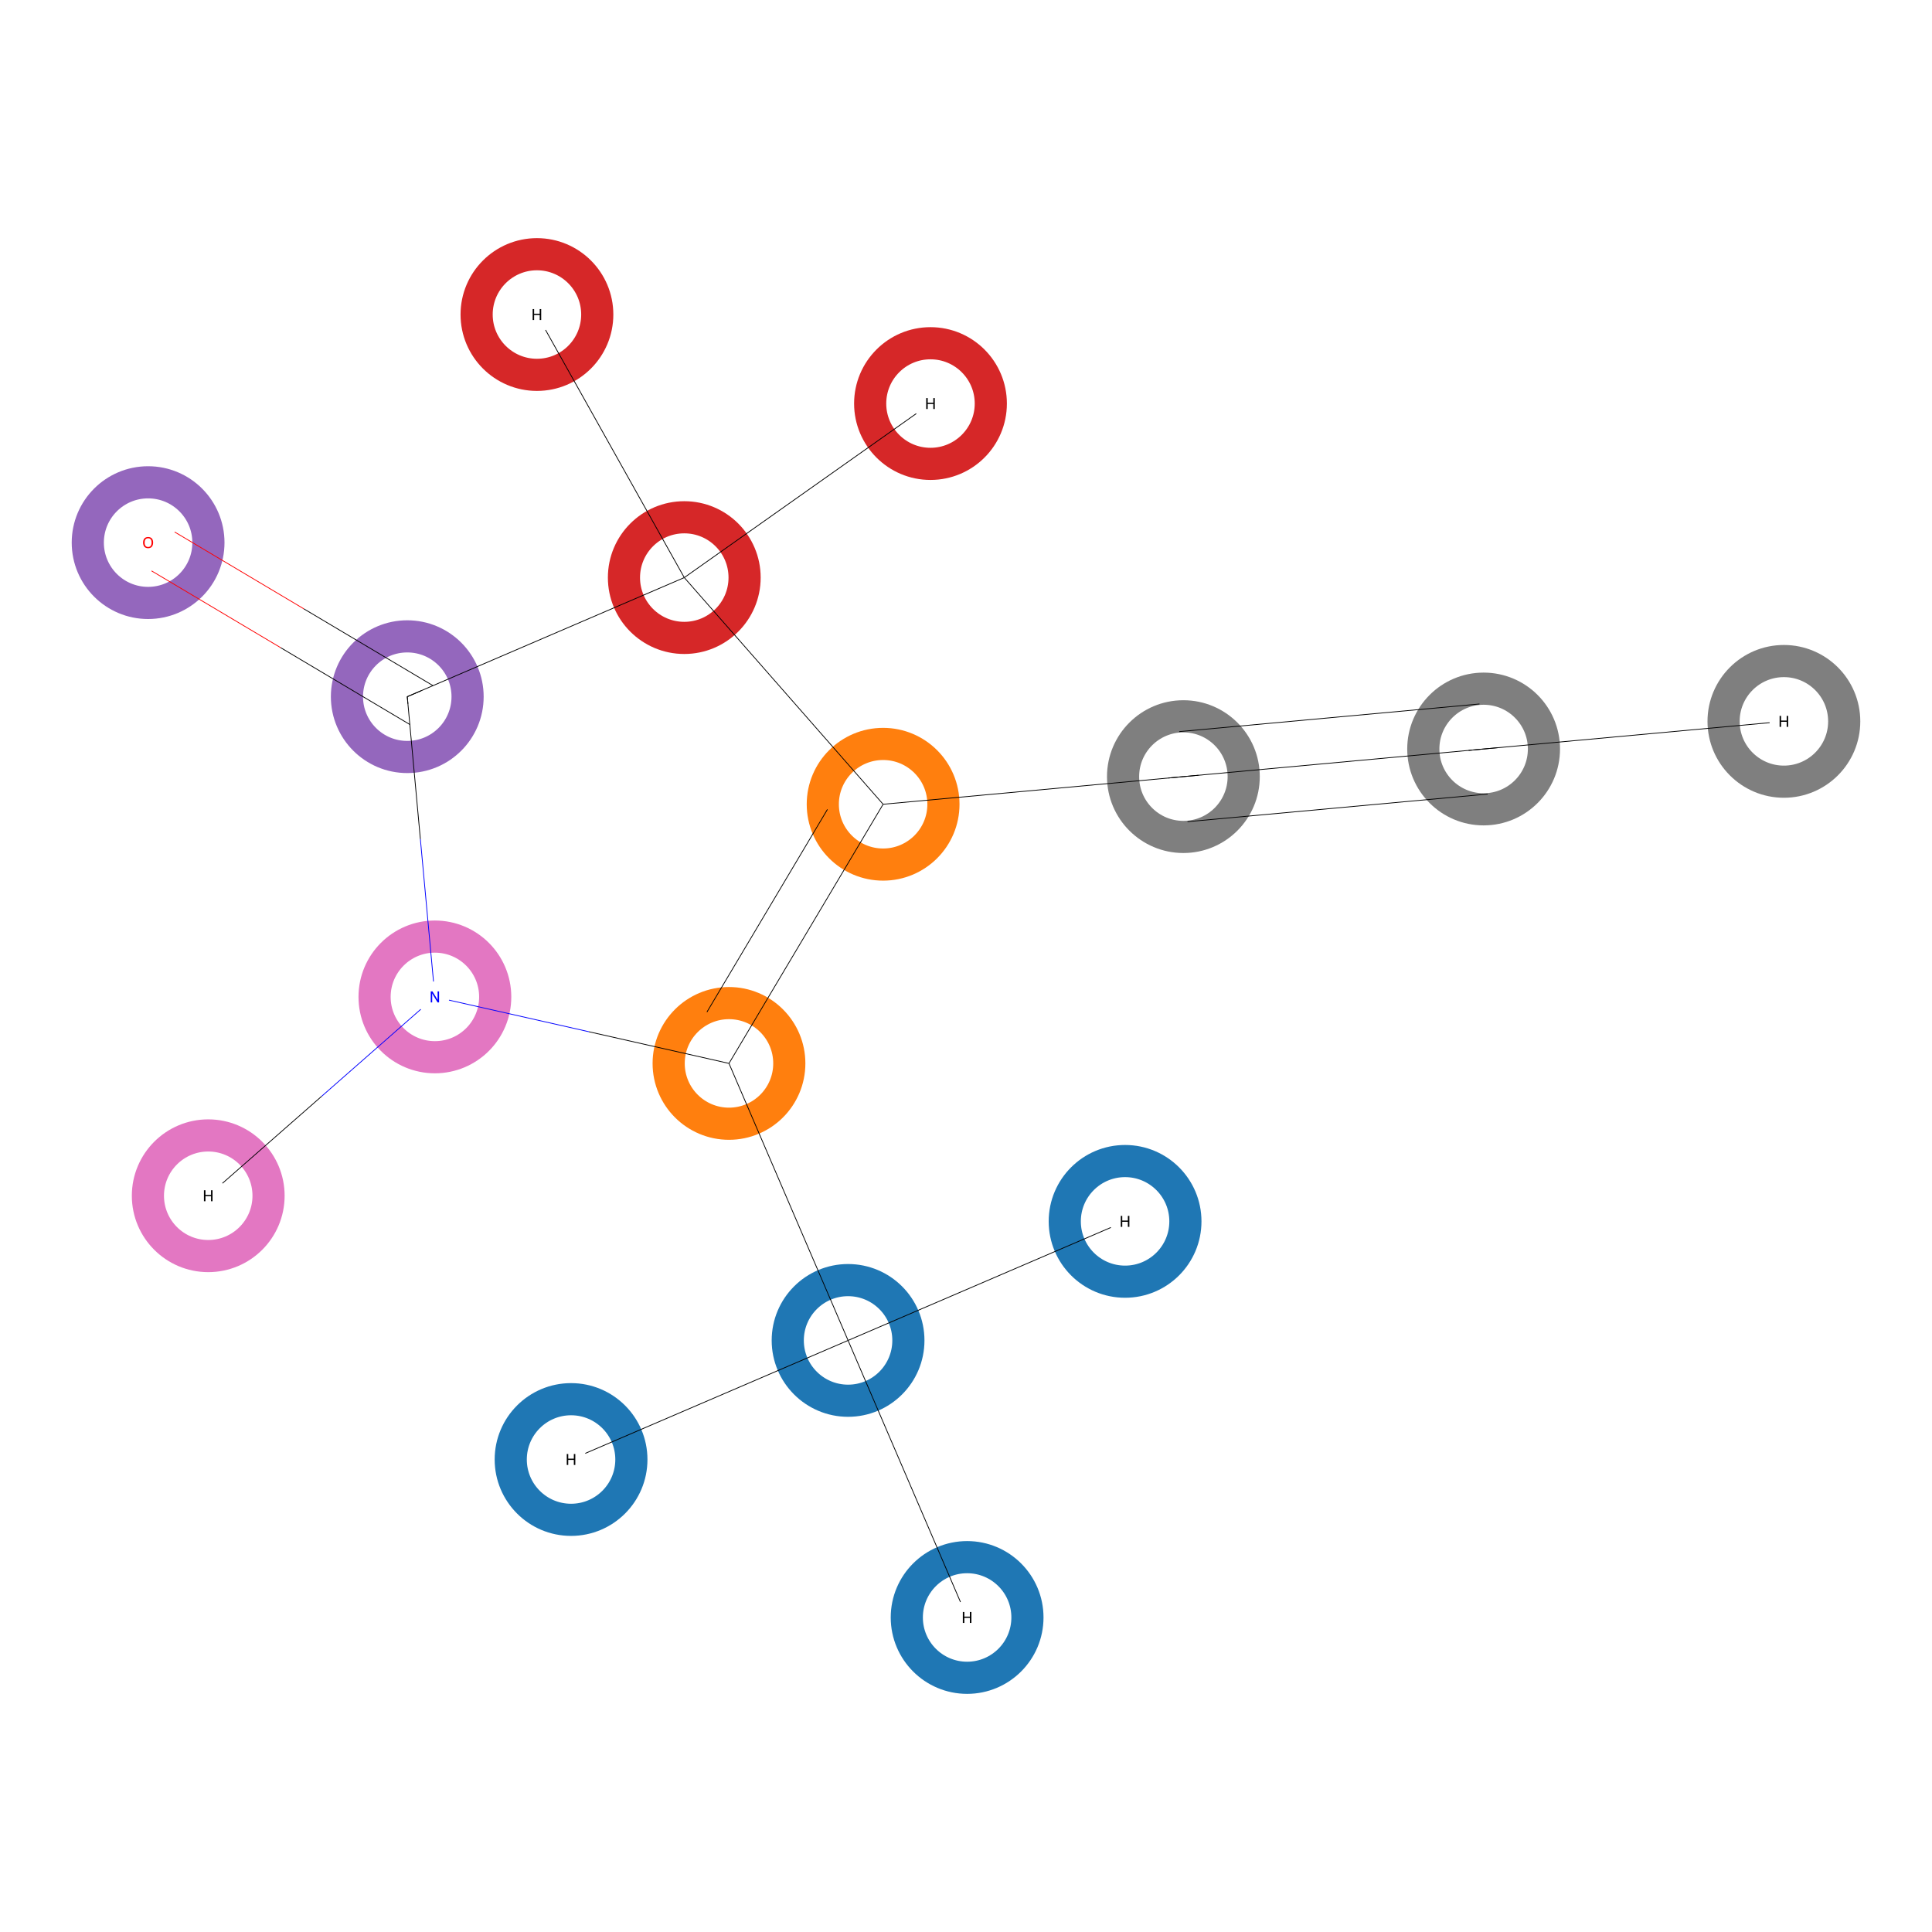 <?xml version='1.0' encoding='iso-8859-1'?>
<svg version='1.1' baseProfile='full'
              xmlns='http://www.w3.org/2000/svg'
                      xmlns:rdkit='http://www.rdkit.org/xml'
                      xmlns:xlink='http://www.w3.org/1999/xlink'
                  xml:space='preserve'
width='5000px' height='5000px' viewBox='0 0 5000 5000'>
<!-- END OF HEADER -->
<rect style='opacity:1.0;fill:#FFFFFF;stroke:none' width='5000.0' height='5000.0' x='0.0' y='0.0'> </rect>
<ellipse cx='2194.8' cy='3469.0' rx='156.1' ry='156.1' class='atom-0'  style='fill:none;stroke:#1F77B4;stroke-width:83.2px;stroke-linecap:butt;stroke-linejoin:miter;stroke-opacity:1' />
<ellipse cx='1886.6' cy='2752.1' rx='156.1' ry='156.1' class='atom-1'  style='fill:none;stroke:#FF7F0E;stroke-width:83.2px;stroke-linecap:butt;stroke-linejoin:miter;stroke-opacity:1' />
<ellipse cx='2285.5' cy='2081.4' rx='156.1' ry='156.1' class='atom-2'  style='fill:none;stroke:#FF7F0E;stroke-width:83.2px;stroke-linecap:butt;stroke-linejoin:miter;stroke-opacity:1' />
<ellipse cx='1770.9' cy='1494.8' rx='156.1' ry='156.1' class='atom-3'  style='fill:none;stroke:#D62728;stroke-width:83.2px;stroke-linecap:butt;stroke-linejoin:miter;stroke-opacity:1' />
<ellipse cx='1054.0' cy='1803.0' rx='156.1' ry='156.1' class='atom-4'  style='fill:none;stroke:#9467BD;stroke-width:83.2px;stroke-linecap:butt;stroke-linejoin:miter;stroke-opacity:1' />
<ellipse cx='383.3' cy='1404.3' rx='156.1' ry='156.1' class='atom-5'  style='fill:none;stroke:#9467BD;stroke-width:83.2px;stroke-linecap:butt;stroke-linejoin:miter;stroke-opacity:1' />
<ellipse cx='1125.5' cy='2580.0' rx='156.1' ry='156.1' class='atom-6'  style='fill:none;stroke:#E377C2;stroke-width:83.2px;stroke-linecap:butt;stroke-linejoin:miter;stroke-opacity:1' />
<ellipse cx='3062.6' cy='2009.9' rx='156.1' ry='156.1' class='atom-7'  style='fill:none;stroke:#7F7F7F;stroke-width:83.2px;stroke-linecap:butt;stroke-linejoin:miter;stroke-opacity:1' />
<ellipse cx='3839.6' cy='1938.4' rx='156.1' ry='156.1' class='atom-8'  style='fill:none;stroke:#7F7F7F;stroke-width:83.2px;stroke-linecap:butt;stroke-linejoin:miter;stroke-opacity:1' />
<ellipse cx='1477.9' cy='3777.2' rx='156.1' ry='156.1' class='atom-9'  style='fill:none;stroke:#1F77B4;stroke-width:83.2px;stroke-linecap:butt;stroke-linejoin:miter;stroke-opacity:1' />
<ellipse cx='2911.7' cy='3160.9' rx='156.1' ry='156.1' class='atom-10'  style='fill:none;stroke:#1F77B4;stroke-width:83.2px;stroke-linecap:butt;stroke-linejoin:miter;stroke-opacity:1' />
<ellipse cx='2502.9' cy='4186.0' rx='156.1' ry='156.1' class='atom-11'  style='fill:none;stroke:#1F77B4;stroke-width:83.2px;stroke-linecap:butt;stroke-linejoin:miter;stroke-opacity:1' />
<ellipse cx='1389.6' cy='814.0' rx='156.1' ry='156.1' class='atom-12'  style='fill:none;stroke:#D62728;stroke-width:83.2px;stroke-linecap:butt;stroke-linejoin:miter;stroke-opacity:1' />
<ellipse cx='2408.1' cy='1044.4' rx='156.1' ry='156.1' class='atom-13'  style='fill:none;stroke:#D62728;stroke-width:83.2px;stroke-linecap:butt;stroke-linejoin:miter;stroke-opacity:1' />
<ellipse cx='538.9' cy='3094.6' rx='156.1' ry='156.1' class='atom-14'  style='fill:none;stroke:#E377C2;stroke-width:83.2px;stroke-linecap:butt;stroke-linejoin:miter;stroke-opacity:1' />
<ellipse cx='4616.7' cy='1866.9' rx='156.1' ry='156.1' class='atom-15'  style='fill:none;stroke:#7F7F7F;stroke-width:83.2px;stroke-linecap:butt;stroke-linejoin:miter;stroke-opacity:1' />
<path class='bond-0 atom-0 atom-1' d='M 2194.8,3469.0 L 1886.6,2752.1' style='fill:none;fill-rule:evenodd;stroke:#000000;stroke-width:2.0px;stroke-linecap:butt;stroke-linejoin:miter;stroke-opacity:1' />
<path class='bond-1 atom-0 atom-9' d='M 2194.8,3469.0 L 1514.7,3761.3' style='fill:none;fill-rule:evenodd;stroke:#000000;stroke-width:2.0px;stroke-linecap:butt;stroke-linejoin:miter;stroke-opacity:1' />
<path class='bond-2 atom-0 atom-10' d='M 2194.8,3469.0 L 2874.9,3176.7' style='fill:none;fill-rule:evenodd;stroke:#000000;stroke-width:2.0px;stroke-linecap:butt;stroke-linejoin:miter;stroke-opacity:1' />
<path class='bond-3 atom-0 atom-11' d='M 2194.8,3469.0 L 2485.7,4146.0' style='fill:none;fill-rule:evenodd;stroke:#000000;stroke-width:2.0px;stroke-linecap:butt;stroke-linejoin:miter;stroke-opacity:1' />
<path class='bond-4 atom-1 atom-2' d='M 1886.6,2752.1 L 2285.5,2081.4' style='fill:none;fill-rule:evenodd;stroke:#000000;stroke-width:2.0px;stroke-linecap:butt;stroke-linejoin:miter;stroke-opacity:1' />
<path class='bond-4 atom-1 atom-2' d='M 1829.5,2619.2 L 2141.4,2094.7' style='fill:none;fill-rule:evenodd;stroke:#000000;stroke-width:2.0px;stroke-linecap:butt;stroke-linejoin:miter;stroke-opacity:1' />
<path class='bond-5 atom-1 atom-6' d='M 1886.6,2752.1 L 1524.3,2670.2' style='fill:none;fill-rule:evenodd;stroke:#000000;stroke-width:2.0px;stroke-linecap:butt;stroke-linejoin:miter;stroke-opacity:1' />
<path class='bond-5 atom-1 atom-6' d='M 1524.3,2670.2 L 1162.0,2588.3' style='fill:none;fill-rule:evenodd;stroke:#0000FF;stroke-width:2.0px;stroke-linecap:butt;stroke-linejoin:miter;stroke-opacity:1' />
<path class='bond-6 atom-2 atom-3' d='M 2285.5,2081.4 L 1770.9,1494.8' style='fill:none;fill-rule:evenodd;stroke:#000000;stroke-width:2.0px;stroke-linecap:butt;stroke-linejoin:miter;stroke-opacity:1' />
<path class='bond-7 atom-2 atom-7' d='M 2285.5,2081.4 L 3062.6,2009.9' style='fill:none;fill-rule:evenodd;stroke:#000000;stroke-width:2.0px;stroke-linecap:butt;stroke-linejoin:miter;stroke-opacity:1' />
<path class='bond-8 atom-3 atom-4' d='M 1770.9,1494.8 L 1054.0,1803.0' style='fill:none;fill-rule:evenodd;stroke:#000000;stroke-width:2.0px;stroke-linecap:butt;stroke-linejoin:miter;stroke-opacity:1' />
<path class='bond-9 atom-3 atom-12' d='M 1770.9,1494.8 L 1411.9,854.0' style='fill:none;fill-rule:evenodd;stroke:#000000;stroke-width:2.0px;stroke-linecap:butt;stroke-linejoin:miter;stroke-opacity:1' />
<path class='bond-10 atom-3 atom-13' d='M 1770.9,1494.8 L 2371.3,1070.4' style='fill:none;fill-rule:evenodd;stroke:#000000;stroke-width:2.0px;stroke-linecap:butt;stroke-linejoin:miter;stroke-opacity:1' />
<path class='bond-11 atom-4 atom-5' d='M 1120.5,1774.4 L 786.2,1575.6' style='fill:none;fill-rule:evenodd;stroke:#000000;stroke-width:2.0px;stroke-linecap:butt;stroke-linejoin:miter;stroke-opacity:1' />
<path class='bond-11 atom-4 atom-5' d='M 786.2,1575.6 L 452.0,1376.8' style='fill:none;fill-rule:evenodd;stroke:#FF0000;stroke-width:2.0px;stroke-linecap:butt;stroke-linejoin:miter;stroke-opacity:1' />
<path class='bond-11 atom-4 atom-5' d='M 1060.6,1875.0 L 726.4,1676.2' style='fill:none;fill-rule:evenodd;stroke:#000000;stroke-width:2.0px;stroke-linecap:butt;stroke-linejoin:miter;stroke-opacity:1' />
<path class='bond-11 atom-4 atom-5' d='M 726.4,1676.2 L 392.2,1477.4' style='fill:none;fill-rule:evenodd;stroke:#FF0000;stroke-width:2.0px;stroke-linecap:butt;stroke-linejoin:miter;stroke-opacity:1' />
<path class='bond-12 atom-4 atom-6' d='M 1054.0,1803.0 L 1087.9,2171.5' style='fill:none;fill-rule:evenodd;stroke:#000000;stroke-width:2.0px;stroke-linecap:butt;stroke-linejoin:miter;stroke-opacity:1' />
<path class='bond-12 atom-4 atom-6' d='M 1087.9,2171.5 L 1121.9,2540.1' style='fill:none;fill-rule:evenodd;stroke:#0000FF;stroke-width:2.0px;stroke-linecap:butt;stroke-linejoin:miter;stroke-opacity:1' />
<path class='bond-13 atom-6 atom-14' d='M 1089.0,2612.0 L 832.4,2837.2' style='fill:none;fill-rule:evenodd;stroke:#0000FF;stroke-width:2.0px;stroke-linecap:butt;stroke-linejoin:miter;stroke-opacity:1' />
<path class='bond-13 atom-6 atom-14' d='M 832.4,2837.2 L 575.7,3062.3' style='fill:none;fill-rule:evenodd;stroke:#000000;stroke-width:2.0px;stroke-linecap:butt;stroke-linejoin:miter;stroke-opacity:1' />
<path class='bond-14 atom-7 atom-8' d='M 3062.6,2009.9 L 3839.6,1938.4' style='fill:none;fill-rule:evenodd;stroke:#000000;stroke-width:2.0px;stroke-linecap:butt;stroke-linejoin:miter;stroke-opacity:1' />
<path class='bond-14 atom-7 atom-8' d='M 3051.8,1893.4 L 3828.9,1821.9' style='fill:none;fill-rule:evenodd;stroke:#000000;stroke-width:2.0px;stroke-linecap:butt;stroke-linejoin:miter;stroke-opacity:1' />
<path class='bond-14 atom-7 atom-8' d='M 3073.3,2126.5 L 3850.3,2055.0' style='fill:none;fill-rule:evenodd;stroke:#000000;stroke-width:2.0px;stroke-linecap:butt;stroke-linejoin:miter;stroke-opacity:1' />
<path class='bond-15 atom-8 atom-15' d='M 3839.6,1938.4 L 4579.8,1870.3' style='fill:none;fill-rule:evenodd;stroke:#000000;stroke-width:2.0px;stroke-linecap:butt;stroke-linejoin:miter;stroke-opacity:1' />
<path d='M 1089.9,1787.6 L 1054.0,1803.0 L 1055.7,1821.4' style='fill:none;stroke:#000000;stroke-width:2.0px;stroke-linecap:butt;stroke-linejoin:miter;stroke-opacity:1;' />
<path d='M 3023.7,2013.5 L 3062.6,2009.9 L 3101.4,2006.4' style='fill:none;stroke:#000000;stroke-width:2.0px;stroke-linecap:butt;stroke-linejoin:miter;stroke-opacity:1;' />
<path d='M 3800.8,1942.0 L 3839.6,1938.4 L 3876.6,1935.0' style='fill:none;stroke:#000000;stroke-width:2.0px;stroke-linecap:butt;stroke-linejoin:miter;stroke-opacity:1;' />
<path class='atom-5' d='M 370.3 1404.2
Q 370.3 1397.4, 373.7 1393.6
Q 377.1 1389.8, 383.3 1389.8
Q 389.6 1389.8, 393.0 1393.6
Q 396.3 1397.4, 396.3 1404.2
Q 396.3 1411.0, 392.9 1415.0
Q 389.5 1418.8, 383.3 1418.8
Q 377.1 1418.8, 373.7 1415.0
Q 370.3 1411.1, 370.3 1404.2
M 383.3 1415.6
Q 387.7 1415.6, 390.0 1412.8
Q 392.3 1409.8, 392.3 1404.2
Q 392.3 1398.6, 390.0 1395.8
Q 387.7 1393.0, 383.3 1393.0
Q 379.0 1393.0, 376.7 1395.8
Q 374.3 1398.6, 374.3 1404.2
Q 374.3 1409.9, 376.7 1412.8
Q 379.0 1415.6, 383.3 1415.6
' fill='#FF0000'/>
<path class='atom-6' d='M 1119.3 2565.8
L 1128.5 2580.8
Q 1129.5 2582.3, 1130.9 2585.0
Q 1132.4 2587.7, 1132.5 2587.8
L 1132.5 2565.8
L 1136.3 2565.8
L 1136.3 2594.2
L 1132.4 2594.2
L 1122.4 2577.8
Q 1121.3 2575.8, 1120.0 2573.6
Q 1118.8 2571.4, 1118.5 2570.8
L 1118.5 2594.2
L 1114.8 2594.2
L 1114.8 2565.8
L 1119.3 2565.8
' fill='#0000FF'/>
<path class='atom-9' d='M 1466.8 3763.0
L 1470.6 3763.0
L 1470.6 3775.0
L 1485.1 3775.0
L 1485.1 3763.0
L 1488.9 3763.0
L 1488.9 3791.3
L 1485.1 3791.3
L 1485.1 3778.2
L 1470.6 3778.2
L 1470.6 3791.3
L 1466.8 3791.3
L 1466.8 3763.0
' fill='#000000'/>
<path class='atom-10' d='M 2900.6 3146.7
L 2904.4 3146.7
L 2904.4 3158.8
L 2918.9 3158.8
L 2918.9 3146.7
L 2922.8 3146.7
L 2922.8 3175.1
L 2918.9 3175.1
L 2918.9 3162.0
L 2904.4 3162.0
L 2904.4 3175.1
L 2900.6 3175.1
L 2900.6 3146.7
' fill='#000000'/>
<path class='atom-11' d='M 2491.8 4171.8
L 2495.7 4171.8
L 2495.7 4183.8
L 2510.1 4183.8
L 2510.1 4171.8
L 2514.0 4171.8
L 2514.0 4200.1
L 2510.1 4200.1
L 2510.1 4187.0
L 2495.7 4187.0
L 2495.7 4200.1
L 2491.8 4200.1
L 2491.8 4171.8
' fill='#000000'/>
<path class='atom-12' d='M 1378.5 799.9
L 1382.3 799.9
L 1382.3 811.9
L 1396.8 811.9
L 1396.8 799.9
L 1400.6 799.9
L 1400.6 828.2
L 1396.8 828.2
L 1396.8 815.1
L 1382.3 815.1
L 1382.3 828.2
L 1378.5 828.2
L 1378.5 799.9
' fill='#000000'/>
<path class='atom-13' d='M 2397.0 1030.2
L 2400.9 1030.2
L 2400.9 1042.3
L 2415.4 1042.3
L 2415.4 1030.2
L 2419.2 1030.2
L 2419.2 1058.5
L 2415.4 1058.5
L 2415.4 1045.5
L 2400.9 1045.5
L 2400.9 1058.5
L 2397.0 1058.5
L 2397.0 1030.2
' fill='#000000'/>
<path class='atom-14' d='M 527.8 3080.4
L 531.7 3080.4
L 531.7 3092.5
L 546.2 3092.5
L 546.2 3080.4
L 550.0 3080.4
L 550.0 3108.8
L 546.2 3108.8
L 546.2 3095.7
L 531.7 3095.7
L 531.7 3108.8
L 527.8 3108.8
L 527.8 3080.4
' fill='#000000'/>
<path class='atom-15' d='M 4605.6 1852.7
L 4609.4 1852.7
L 4609.4 1864.8
L 4623.9 1864.8
L 4623.9 1852.7
L 4627.7 1852.7
L 4627.7 1881.1
L 4623.9 1881.1
L 4623.9 1868.0
L 4609.4 1868.0
L 4609.4 1881.1
L 4605.6 1881.1
L 4605.6 1852.7
' fill='#000000'/>
</svg>
